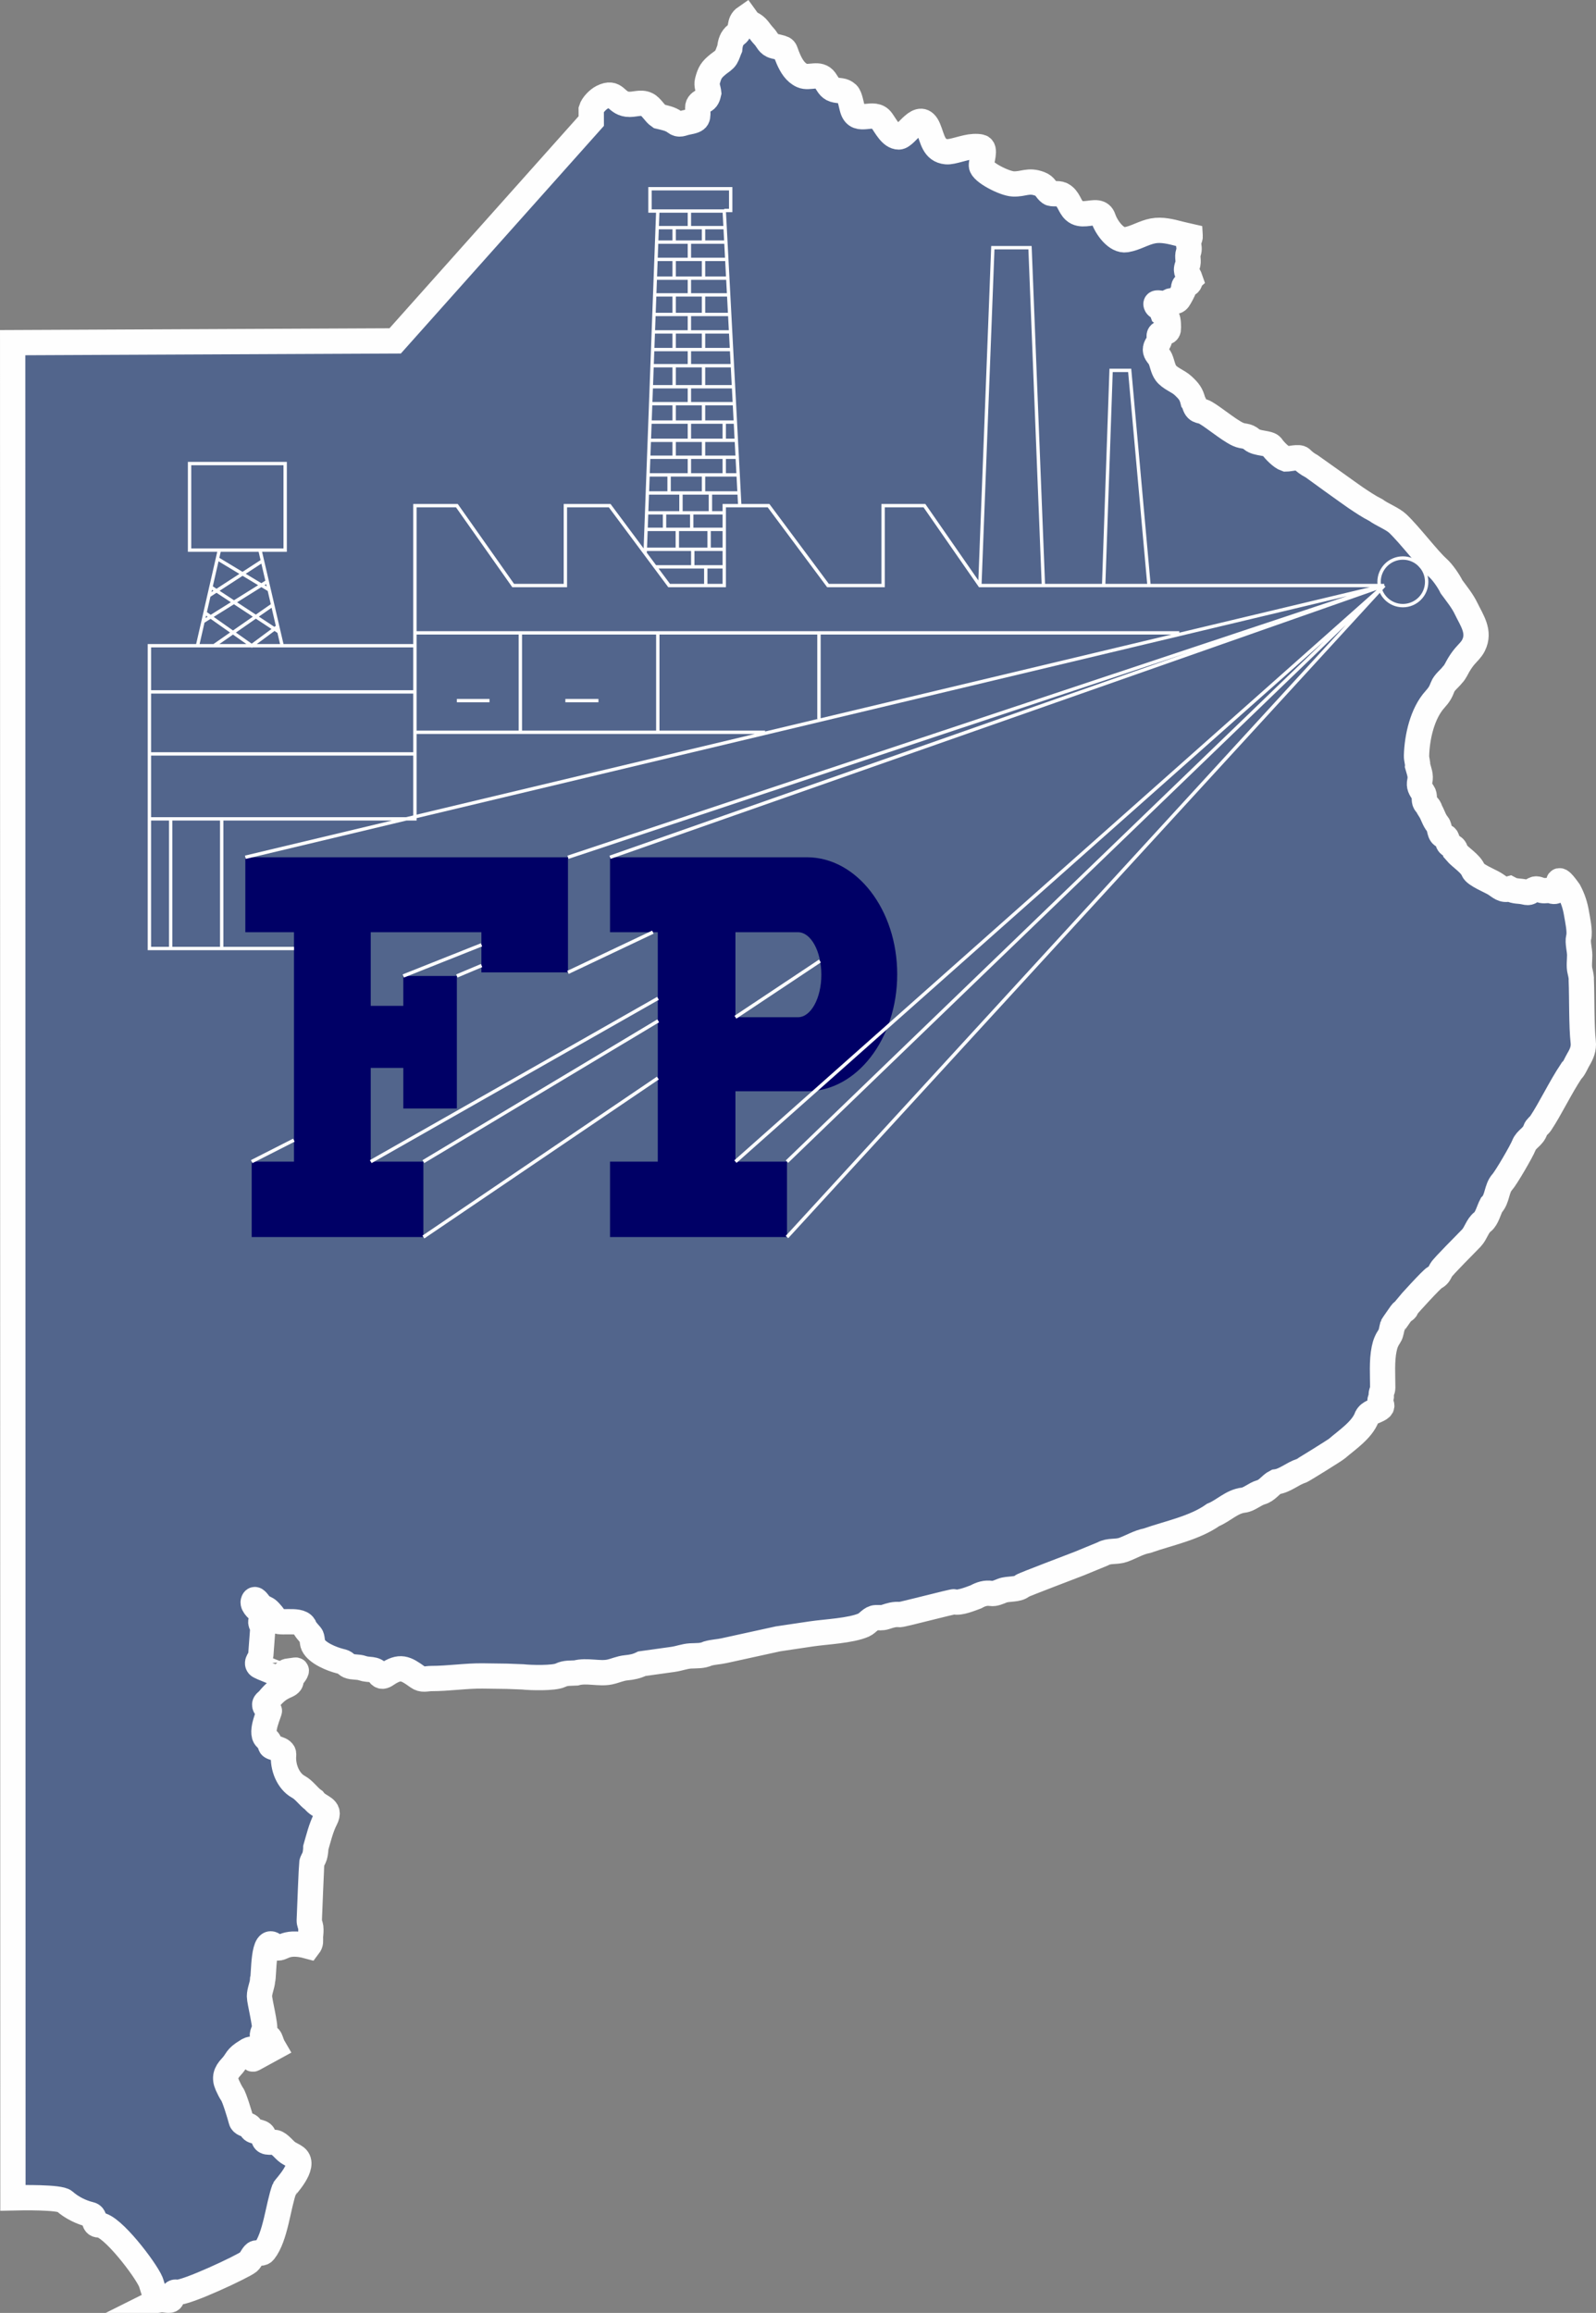 <?xml version="1.0" encoding="UTF-8"?>
<!DOCTYPE svg PUBLIC "-//W3C//DTD SVG 1.1//EN" "http://www.w3.org/Graphics/SVG/1.1/DTD/svg11.dtd">
<!-- Creator: CorelDRAW 2020 (64-Bit) -->
<svg xmlns="http://www.w3.org/2000/svg" xml:space="preserve" width="94.628mm" height="137.129mm" version="1.1" style="shape-rendering:geometricPrecision; text-rendering:geometricPrecision; image-rendering:optimizeQuality; fill-rule:evenodd; clip-rule:evenodd"
viewBox="0 0 9462.78 13712.9"
 xmlns:xlink="http://www.w3.org/1999/xlink"
 xmlns:xodm="http://www.corel.com/coreldraw/odm/2003">
 <rect x="0" y="0" width="9462.78" height="13712.9" fill="#808080" stroke="none"/>
 <defs>
  <style type="text/css">
   <![CDATA[
    .str0 {stroke:#FEFEFE;stroke-width:150;stroke-miterlimit:22.926}
    .str1 {stroke:#FEFEFE;stroke-width:20;stroke-miterlimit:22.926}
    .fil2 {fill:none}
    .fil1 {fill:#000066}
    .fil0 {fill:#52658C}
   ]]>
  </style>
 </defs>
 <g id="Capa_x0020_1">
  <path class="fil0 str0" d="M950.06 13635.15c20.12,-3.27 38.68,4.7 56.45,2.29 25.9,-3.52 5.09,-54 40.78,-47.07 48.45,9.4 395.99,-153.71 426.81,-180.08 15.48,-13.26 26.11,-48.5 43.72,-52.62 17.2,-4.04 34.11,8.46 48.62,-9.81 67.55,-84.98 82.78,-271.24 119.43,-370.29 3.06,-8.27 131.08,-137.97 69.17,-187.28 -12.34,-9.83 -33.08,-18.24 -47.64,-28.11 -23.48,-15.91 -49.13,-54.19 -75.7,-59.8 -31.99,-6.76 -69.18,11.15 -69.18,-36.61 1.82,-28.02 -49.93,-24.38 -65.91,-37.26 -8.71,-7.03 -9.33,-18.68 -20.23,-24.84 -14.4,-8.15 -41.18,-11.27 -46.33,-31.37 -7.21,-28.12 -40.53,-139.01 -53.84,-156.23 -8.54,-11.84 -21.52,-38.63 -28.07,-53.27 -19.89,-44.41 -8.87,-74.76 22.19,-107.86 39.28,-41.83 24.61,-53.59 93.33,-94.77 4.76,-4.04 30.99,-18.32 30.99,-5.23 0,8.45 -7.13,60.29 7.51,52.29l121.38 -66.35c-23.77,-40.32 -14.35,-74.41 -58.08,-67.32 -21.16,3.43 -1.82,-34.09 2.29,-41.51 9.08,-16.45 -29.37,-167.24 -29.37,-195.77 0,-33.05 16.57,-63.67 18.6,-97.07 9.34,-21.2 -0.87,-274 71.46,-201.32 39.93,40.08 43.89,-42.19 201.33,1.3 15.09,-19.79 10.77,-30.7 10.77,-54.25 1.68,-17.73 4.22,-41.56 1.95,-58.51 -1.88,-14.08 -9.28,-25.57 -8.81,-40.19 1.34,-41.62 13.23,-332.26 15.01,-341.21 2.52,-12.72 12.96,-26.54 16.97,-40.21 3.97,-13.52 6.85,-36.53 6.85,-50.65 15.59,-53.8 30.69,-117.74 57.11,-168.64 36.33,-70 -35.5,-65.9 -68.85,-111.46 -32.9,-23.19 -55.8,-60.74 -91.7,-80.39 -61.74,-33.78 -94.39,-118.92 -87.44,-189.89 3.81,-38.91 -70.74,-36.78 -77.01,-53.27 -10.17,-26.79 -5.68,-24.53 -27.74,-45.44 -37.58,-35.64 24.72,-159.28 20.23,-164.06 -10.69,-11.4 -28.56,-16.51 -27.73,-35.62 0.5,-11.49 16.06,-19.79 22.51,-27.79 71.34,-88.29 111.27,-75.3 129.87,-100.66 6.49,-8.86 2.27,-18.93 6.52,-27.45 1.51,-3 43.1,-50.52 23.18,-47.72l-46.34 6.53c-13.36,1.88 -21.4,17.77 -32.96,24.19 -0.58,0.33 -131.52,-48.1 -139.65,-57.85 -16.93,-20.27 12.16,-40.08 13.7,-60.79 4.13,-55.56 8.26,-111.12 12.4,-166.68 0.09,-3.53 -29.49,-37.01 2.28,-46.74 6.76,-2.07 21.45,-3.2 23.17,-11.76 -5.25,-16.32 -13.56,-23.08 -30.02,-28.77 -19.49,-6.73 -58.11,-42 -52.53,-64.05 8.72,-34.54 32.21,13.57 46.01,25.17 13.77,11.56 32.74,15.48 44.37,27.12 10.65,10.65 34.3,35.78 36.88,49.35 7.53,39.66 143.01,-6.8 173.26,41.83 6.61,19.86 27.26,40.73 40.79,56.55 9.91,11.57 6.99,41.8 14.36,57.52 22.74,48.47 112.11,83.48 158.58,95.11 39.88,8.41 30.03,18.19 52.21,28.1 21.66,9.68 54.7,4.23 80.92,13.73 37.09,13.42 73.74,-1.48 97.24,33.34 14.53,21.53 29,15.34 46.33,3.59 80.44,-54.44 112.41,-36.13 183.39,15.04 29.33,21.15 50.56,9.47 81.9,9.47 101.68,0 207.24,-16.69 305.74,-15.36l142.6 1.97 92.99 3.59c46.41,5.18 185.38,8.9 223.84,-9.8 30.5,-14.85 58.82,-11.45 92.02,-13.41 62.7,-17.62 138.49,7.1 199.04,-5.55 35.37,-7.4 61.56,-21.45 98.88,-25.17 34.38,-3.43 61.5,-8.57 92.99,-24.18l183.06 -25.5c38.55,-5.36 69.08,-18.46 104.74,-20.59 36.9,-2.2 67.92,1.53 103.44,-14.38 31.07,-8.88 63.11,-9.54 95.6,-16.66l320.76 -70.27 197.73 -29.42c83.81,-12.47 233.87,-18.64 309.99,-52.62 24.71,-11.02 42.54,-42.42 71.79,-43.46 19.99,-0.72 35.98,2.57 55.8,-3.93 28.55,-9.37 54.38,-17.84 85.16,-14.38 14.27,1.61 316.03,-79.03 324.67,-76.15 30.16,10.05 98.1,-18.11 128.57,-29.42 27.34,-15.65 56.84,-24.77 88.42,-19.93 22.6,3.47 46.84,-8.75 67.55,-16.67 34.5,-13.2 91.03,-3.62 117.47,-27.78 8.06,-7.37 316.09,-123.31 339.68,-133.02l138.02 -56.87c37.86,-21.65 79.96,-9.51 120.41,-23.85 49.49,-17.56 89.41,-44.25 143.25,-54.59 126.27,-44.54 279.61,-73.88 390.9,-152.63 61.77,-25.14 110.74,-79.8 179.47,-87.59 34.21,-3.87 67.35,-36.17 103.11,-46.4 39.45,-11.28 55.08,-44.54 89.41,-61.78 54.3,-6.72 97.94,-49.02 150.42,-65.69 8.39,-2.67 200.1,-121.86 211.45,-131.71 58.84,-51.07 149.57,-110.26 177.51,-187.27 16,-30.21 49.29,-32.3 75.7,-49.35 22.35,-14.44 9.91,-26.43 2.93,-43.15 -4.24,-10.17 8.77,-20.27 6.86,-32.02 -3.23,-19.93 8.48,-31.22 8.48,-49.03 0,-72.74 -6.48,-156.78 8.49,-230.09 6.4,-31.35 14.95,-51.47 32.95,-78.43 8.23,-11.47 12.44,-44.47 16.97,-59.82 0.81,-2.75 43.87,-63.39 50.9,-73.86 10.54,-15.67 29.81,-15.09 32.96,-36.6 12.14,-16.02 147.96,-164.81 165.11,-173.88 24.23,-12.79 26.5,-22.5 38.83,-45.43 11.26,-20.94 150.07,-158.22 179.47,-189.56 27.85,-29.7 34.56,-71.7 66.89,-96.41 24.62,-18.84 37.3,-71.38 51.88,-98.7 36.41,-36.47 29.28,-97.85 63.95,-136.29 22.71,-25.17 113.93,-181 128.89,-218.98 14.93,-37.9 54.4,-48.42 67.87,-90.86 5.03,-15.85 22.07,-25.49 31,-38.89 58.08,-87.14 115.35,-209.46 182.73,-310.81 14.24,-10.19 30.4,-49.88 40.14,-66.02 20.25,-33.59 34.26,-65.86 29.69,-105.89 -10.6,-92.88 -7.39,-261.72 -11.42,-363.44 1.58,-16.26 -3.47,-39.78 -7.51,-55.56 -7.59,-29.69 -1.96,-63.72 -1.96,-94.78 0,-31.92 -13.5,-75.87 -6.2,-105.56 9.64,-33.27 -6.86,-107.1 -12.72,-142.5 -7.76,-46.95 -21.58,-89.08 -44.05,-131.39 -6.73,-8.86 -55.61,-82.58 -62,-56.54 -6.52,26.57 1.69,69.39 -42.74,54.58 -19.27,-6.42 -37.05,1.59 -56.78,-2.61 -14.79,-3.15 -29.02,-13.94 -44.7,-6.54 -28.04,13.25 -24.56,23.83 -57.76,15.69 -32.27,-7.92 -55.64,-1.51 -88.1,-18.96 -40.61,11.79 -56.4,-9.5 -89.41,-30.07 -26.68,-16.63 -115.4,-51.69 -126.28,-79.09 -16.39,-41.33 -74.68,-74.63 -104.41,-109.81 -1.12,-35.51 -34.28,-30.89 -44.38,-52.62 -8.93,-19.21 -3.23,-35.43 -26.1,-41.18 -28.91,-7.27 -21.14,-50.88 -36.87,-69.62 -22.14,-26.35 -26.92,-55.52 -46.01,-85.62 1.11,-17.44 -25.46,-30.99 -30.35,-47.73 -4.97,-17 1.22,-37.07 -9.14,-52.94 -16.05,-24.63 -26.71,-39.19 -19.9,-70.27 7.24,-33.05 -4.41,-58.47 -13.05,-89.55 1.64,-17.45 -7.12,-40.12 -6.53,-60.46 3.17,-110.24 33.71,-250.95 110.62,-335.33 21.9,-24.05 33.09,-42.37 44.37,-72.88 9.84,-26.62 41.54,-49.45 58.41,-71.91 14.53,-13.36 25.83,-40.28 36.22,-57.52 11.5,-19.09 22.59,-35.51 37.2,-52.61 18.24,-21.35 37.91,-37.98 50.9,-63.74 41.07,-81.38 -10.55,-149.15 -44.05,-219.3 -21.42,-44.85 -56.37,-87.45 -85.81,-127.79 -16.43,-33.99 -53.17,-87.51 -81.58,-112.75 -57.61,-51.24 -165.38,-194.22 -237.22,-262.45 -30.83,-29.29 -93.26,-52.87 -130.2,-80.07 -41.11,-20.56 -81.8,-48.24 -119.75,-73.54 -23.79,-15.86 -260.15,-186.15 -261.69,-186.95 -23.16,-12.1 -41.52,-25.53 -60.04,-44.12 -13.95,-13.99 -71.5,1.64 -91.69,1.64 -26.76,-8.9 -68.48,-50.61 -83.86,-74.19 -14.91,-22.86 -87.38,-15.48 -117.8,-41.18 -32.56,-27.51 -46.48,-14.77 -82.22,-30.73 -58.36,-26.04 -171.35,-123.58 -207.86,-135.3 -12.1,-3.89 -26.22,-4.71 -35.57,-14.06 -13.95,-13.95 -12.86,-31.66 -23.17,-45.75 -11.07,-45.03 -25.05,-61.33 -58.73,-93.15 -30.06,-28.41 -78.47,-42.05 -103.11,-76.15 -16.83,-23.29 -20.82,-56.33 -32.3,-82.69 -7.84,-17.65 -29.04,-32.81 -29.04,-54.25 0,-23.15 15.18,-33.58 22.84,-53.6 5.18,-13.55 -6.73,-30.06 3.91,-39.88 13.52,-12.47 44.54,-0.97 49.6,-26.47 1.99,-10.05 0.05,-64.61 -7.5,-69.29 -13.67,-8.47 -14.72,-16.83 -24.81,-24.83 -3.45,-9.61 -7.2,-19.74 -13.7,-27.79 -6.62,-8.21 -19.75,-12.73 -24.47,-21.24 -14.38,-25.92 30.65,-9.72 41.44,-11.11 13.86,-1.79 26.7,-7.03 38.83,-14.05 15.82,-9.18 31.47,13.96 50.57,-11.11 5.18,-6.79 30.9,-53.81 30.68,-59.16 -0.53,-12.67 -0.57,-26.98 16.31,-28.43 15.88,-1.37 23.95,-13.55 20.88,-28.77 0.79,-0.99 1.69,-1.76 2.62,-2.61 -11.34,-33.76 -32.54,-40.29 -17.95,-79.75 11.43,-30.9 -3.53,-48.95 6.52,-79.09 7.25,-21.75 2.39,-33.09 0.33,-54.25 -1.58,-16.24 10.52,-28.19 9.78,-41.28l-0.01 -0.25c-20.76,-4.79 -41.66,-8.96 -62.26,-14.36 -50.3,-13.19 -105.98,-27.51 -157.93,-17.65 -56.88,10.8 -102.5,42.97 -159.24,52.29 -58.6,9.63 -117.56,-73.35 -135.09,-126.16 -7.29,-21.95 -20.59,-30.46 -37.1,-32.88 -39.12,-5.72 -96.39,22.66 -135.19,-12.87 -30.83,-28.23 -31.83,-73.13 -75.05,-95.44 -20.2,-10.42 -56.9,-0.35 -70.49,-10.46 -24.8,-18.45 -24.09,-39.69 -58.73,-52.94 -68.74,-26.31 -95.82,2.83 -158.58,0 -52.5,-2.37 -186.35,-70.99 -187.96,-108.51 -1.21,-28.24 28.89,-102.1 -4.57,-110.47 -11.01,-2.75 -25.48,-3.39 -41.75,-2.58 -53.18,2.64 -124.56,34.08 -161.21,30.69 -76.52,-7.08 -81.61,-77.3 -107.03,-137.92 -49.88,-118.91 -130.06,50.33 -175.56,50.33 -45.83,0 -77.28,-65.42 -101.15,-98.05 -47.74,-65.26 -142.44,25.13 -172.29,-64.71 -7.65,-23.03 -14.99,-77.85 -31.33,-92.82 -26.69,-24.46 -48.65,-15.65 -78.31,-24.84 -29.42,-9.12 -37.48,-33.95 -53.51,-56.21 -35.29,-49 -92.81,-8.16 -136.4,-27.46 -40.43,-17.89 -64,-58.29 -80.93,-96.74 -30.82,-70.02 -5.69,-58.26 -84.19,-77.78 -35.37,-8.8 -39.69,-36.21 -60.69,-58.18 -32.12,-33.61 -34.4,-54.82 -77.66,-76.48 -15.85,-7.93 -22.99,-22.23 -32.74,-35.61 -45.33,31.17 -14.8,71.93 -54.38,101.63 -27.5,20.66 -35.63,50.33 -38.5,82.69 -7.95,17.91 -12.21,36.13 -22.51,52.95 -10.08,16.44 -29.4,27.04 -44.06,38.89 -42.65,34.51 -52.37,50.26 -65.91,102.3 -6.43,24.68 5.62,46.06 7.83,69.28 -4.35,19.24 -9.74,40.13 -31,47.07 -17.06,5.57 -33.93,18.63 -33.93,38.56 0,67.23 9.54,74.66 -63.63,88.57 -30.45,5.79 -45.33,20.2 -72.44,-0.98 -26.04,-20.33 -62.55,-26.58 -93,-33.98 -27.27,-18.31 -44.7,-56.36 -73.09,-70.27 -37.19,-18.22 -75.67,3.27 -116.16,-1.96 -71.37,-9.22 -66.23,-82.63 -147.82,-41.84 -24.99,12.5 -57.61,45.58 -65.61,72.56l0.25 69.15 -1162.63 1303.39 -1636.05 7.53 0 0 -631.86 2.9 0.14 971.02 0 0 1.08 7541.73 0 0 0.35 2486.38c49.04,-1.2 277.42,-5.19 305.96,20.39 42.67,38.23 100.42,66.08 152.71,78.44 38.15,9.02 8.79,62.1 52.86,62.1 73.97,0 275.18,263.52 306.08,337.94 8.74,21.08 27.55,110.15 55.87,105.57z"/>
  <polygon class="fil1" points="1454.59,5082.58 3367.55,5082.58 3367.55,5765.21 2854.25,5765.21 2854.25,5527.09 2198.08,5527.09 2198.08,5963.65 2391.23,5963.65 2391.23,5786.38 2708.73,5786.38 2708.73,6572.22 2391.24,6572.22 2391.24,6331.45 2198.08,6331.45 2198.08,6887.08 2510.3,6887.08 2510.3,7334.22 1492.33,7334.22 1492.33,6887.08 1743.02,6887.08 1743.02,5527.1 1454.59,5527.09 "/>
  <path class="fil1" d="M3616.96 5082.59l1166.82 0c295.91,0 535.8,310.62 535.8,693.78 0,383.16 -239.89,693.78 -535.8,693.78l-0.6 -0.01 -422.73 0 0 416.94 305.59 0 0 447.14 -1049.08 0 0 -447.14 283.11 0 0 -1359.98 -283.11 0 0 -444.51zm743.49 444.51l0 503.87 370.95 0c76.43,0 138.38,-112.79 138.38,-251.94 0,-139.15 -61.95,-251.94 -138.38,-251.94l-370.95 0.01z"/>
  <path class="fil2 str1" d="M3825.04 3280.53l75.03 -2029.27 187.42 0 206.54 0 92.1 1746.66m1423.43 473.6l77.01 -2003.08 220.49 0 79.37 2003.08m357.19 0l44.1 -1275.48 110.24 0 114.65 1275.48m-2916.17 -2121.96l403.01 0m-406.18 85.83l411 0m-414.8 102.59l420.44 0m-424.55 111.19l429.6 0m-433.27 99.25l438.75 0m-443.03 115.93l449.22 0m-453.05 103.53l458.41 0m-462.28 104.68l467.51 0m-471.42 95.76l476.88 0m-481.12 124.63l487.22 0m-490.93 100.31l496.23 0m-500.27 109.24l506.64 0m-510.63 108.01l516.12 0m-519.84 100.55l524.55 0m-528.42 104.56l154.86 0 379.62 0m-538.43 107.08l158.81 0 385.38 0m-548.55 117.8l460.11 0m-463.74 98.14l166.81 0 296.93 0m-468.1 118.06l468.1 0m-409.18 104.19l409.18 0m-109.51 0l0 110.63m-77.17 -214.82l0 104.19m97.01 -222.25l0 118.06m-188.52 -118.06l0 118.06m196.24 -334l0 117.8m-110.83 0l0 98.14m-161.18 -98.14l0 98.14m97.4 -215.94l0 117.8m133.78 -224.88l0 107.08m-204.16 -107.08l0 107.08m326.94 -211.64l0 104.56m-206.56 -104.56l0 104.56m-90.4 -205.1l0 100.54m174.18 -100.54l0 100.54m122.78 -208.55l0 108.01m-206.56 -108.01l0 108.01m83.78 -217.26l0 109.25m-174.18 -109.25l0 109.25m90.4 -209.56l0 100.31m83.78 -224.93l0 124.62m-174.18 -124.62l0 124.62m90.4 -220.39l0 95.77m83.78 -200.45l0 104.68m-174.18 -104.68l0 104.68m90.4 -208.2l0 103.52m-90.4 -219.46l0 115.94m174.18 -115.94l0 115.94m-83.78 -215.19l0 99.25m83.78 -210.44l0 111.19m-174.18 -111.19l0 111.19m90.4 -213.78l0 102.59m83.78 -188.42l0 85.83m-174.18 -85.83l0 85.83m90.42 -184.13l-0.02 98.3m-187.4 -98.3l-46.25 0 0 -132.19 478.46 0 0 128.98 -38.25 0m-1902.8 4538.34l463.75 -184.58m-146.25 184.58l146.64 -61.74m512.18 40.57l503.35 -238.55m-1672.82 1360.42l1703.08 -968.03m-1390.86 968.03l1392.33 -834.76m-1392.33 1281.9l1389.98 -942.45m-2407.95 495.31l250.07 -127.2m3118.83 -1062.11l-500.78 333.2m0 856.11l3846.77 -3415.57 -3541.18 3415.57m0 447.14l3541.18 -3862.71m-5747.2 280.62l4532.14 0m-4532.14 589.61l2076.24 0m-1451.09 -589.61l0 589.61m814.91 -589.61l0 589.61m955.6 -589.61l0 509.58m-2146.94 -107.84l193.43 0m449.94 0l196.08 0m68.78 928.72l4590.26 -1611.08m-7036.31 356.94l129.65 -566.78 240.77 0 131.56 566.78 -501.98 0zm-285.16 273.75l1574.27 0m-1574.27 367.77l1574.27 0m-1244.51 -836.47l276.83 194.95 154.07 -114.09m-395.96 -233.59l403.35 265.42m-385.02 82.26l347.97 -241.88m-327.74 -274.37l307.07 185.3m-39.93 -172.01l-317.38 206.32m345.71 -84.25l-380.84 237.85m-317.89 1169.62l0 768.52 857.28 0m-288.43 -540.97l6752.62 -1611.07 -4839.66 1611.07m-907.54 -1254.13l0 -830.54 248.72 0 333.81 473.6 309.56 0 0 -473.6 262.62 0 352.46 473.6 326.85 0 0 -473.6 262.62 0 352.46 473.6 326.85 0 0 -473.6 244.91 0 328.69 473.6 2397.66 0m-7195.35 2152.04l0 -768.52m302.52 768.52l0 -768.52m-428.64 -1026.58l1574.27 0 0 1026.58 -1574.27 0 0 -1026.58zm238.13 -1080.07l566.8 0 0 513.29 -566.8 0 0 -513.29zm7193.72 560.11c77.93,0 141.11,63.18 141.11,141.11 0,77.93 -63.18,141.11 -141.11,141.11 -77.93,0 -141.11,-63.18 -141.11,-141.11 0,-77.93 63.18,-141.11 141.11,-141.11z"/>
 </g>
</svg>
